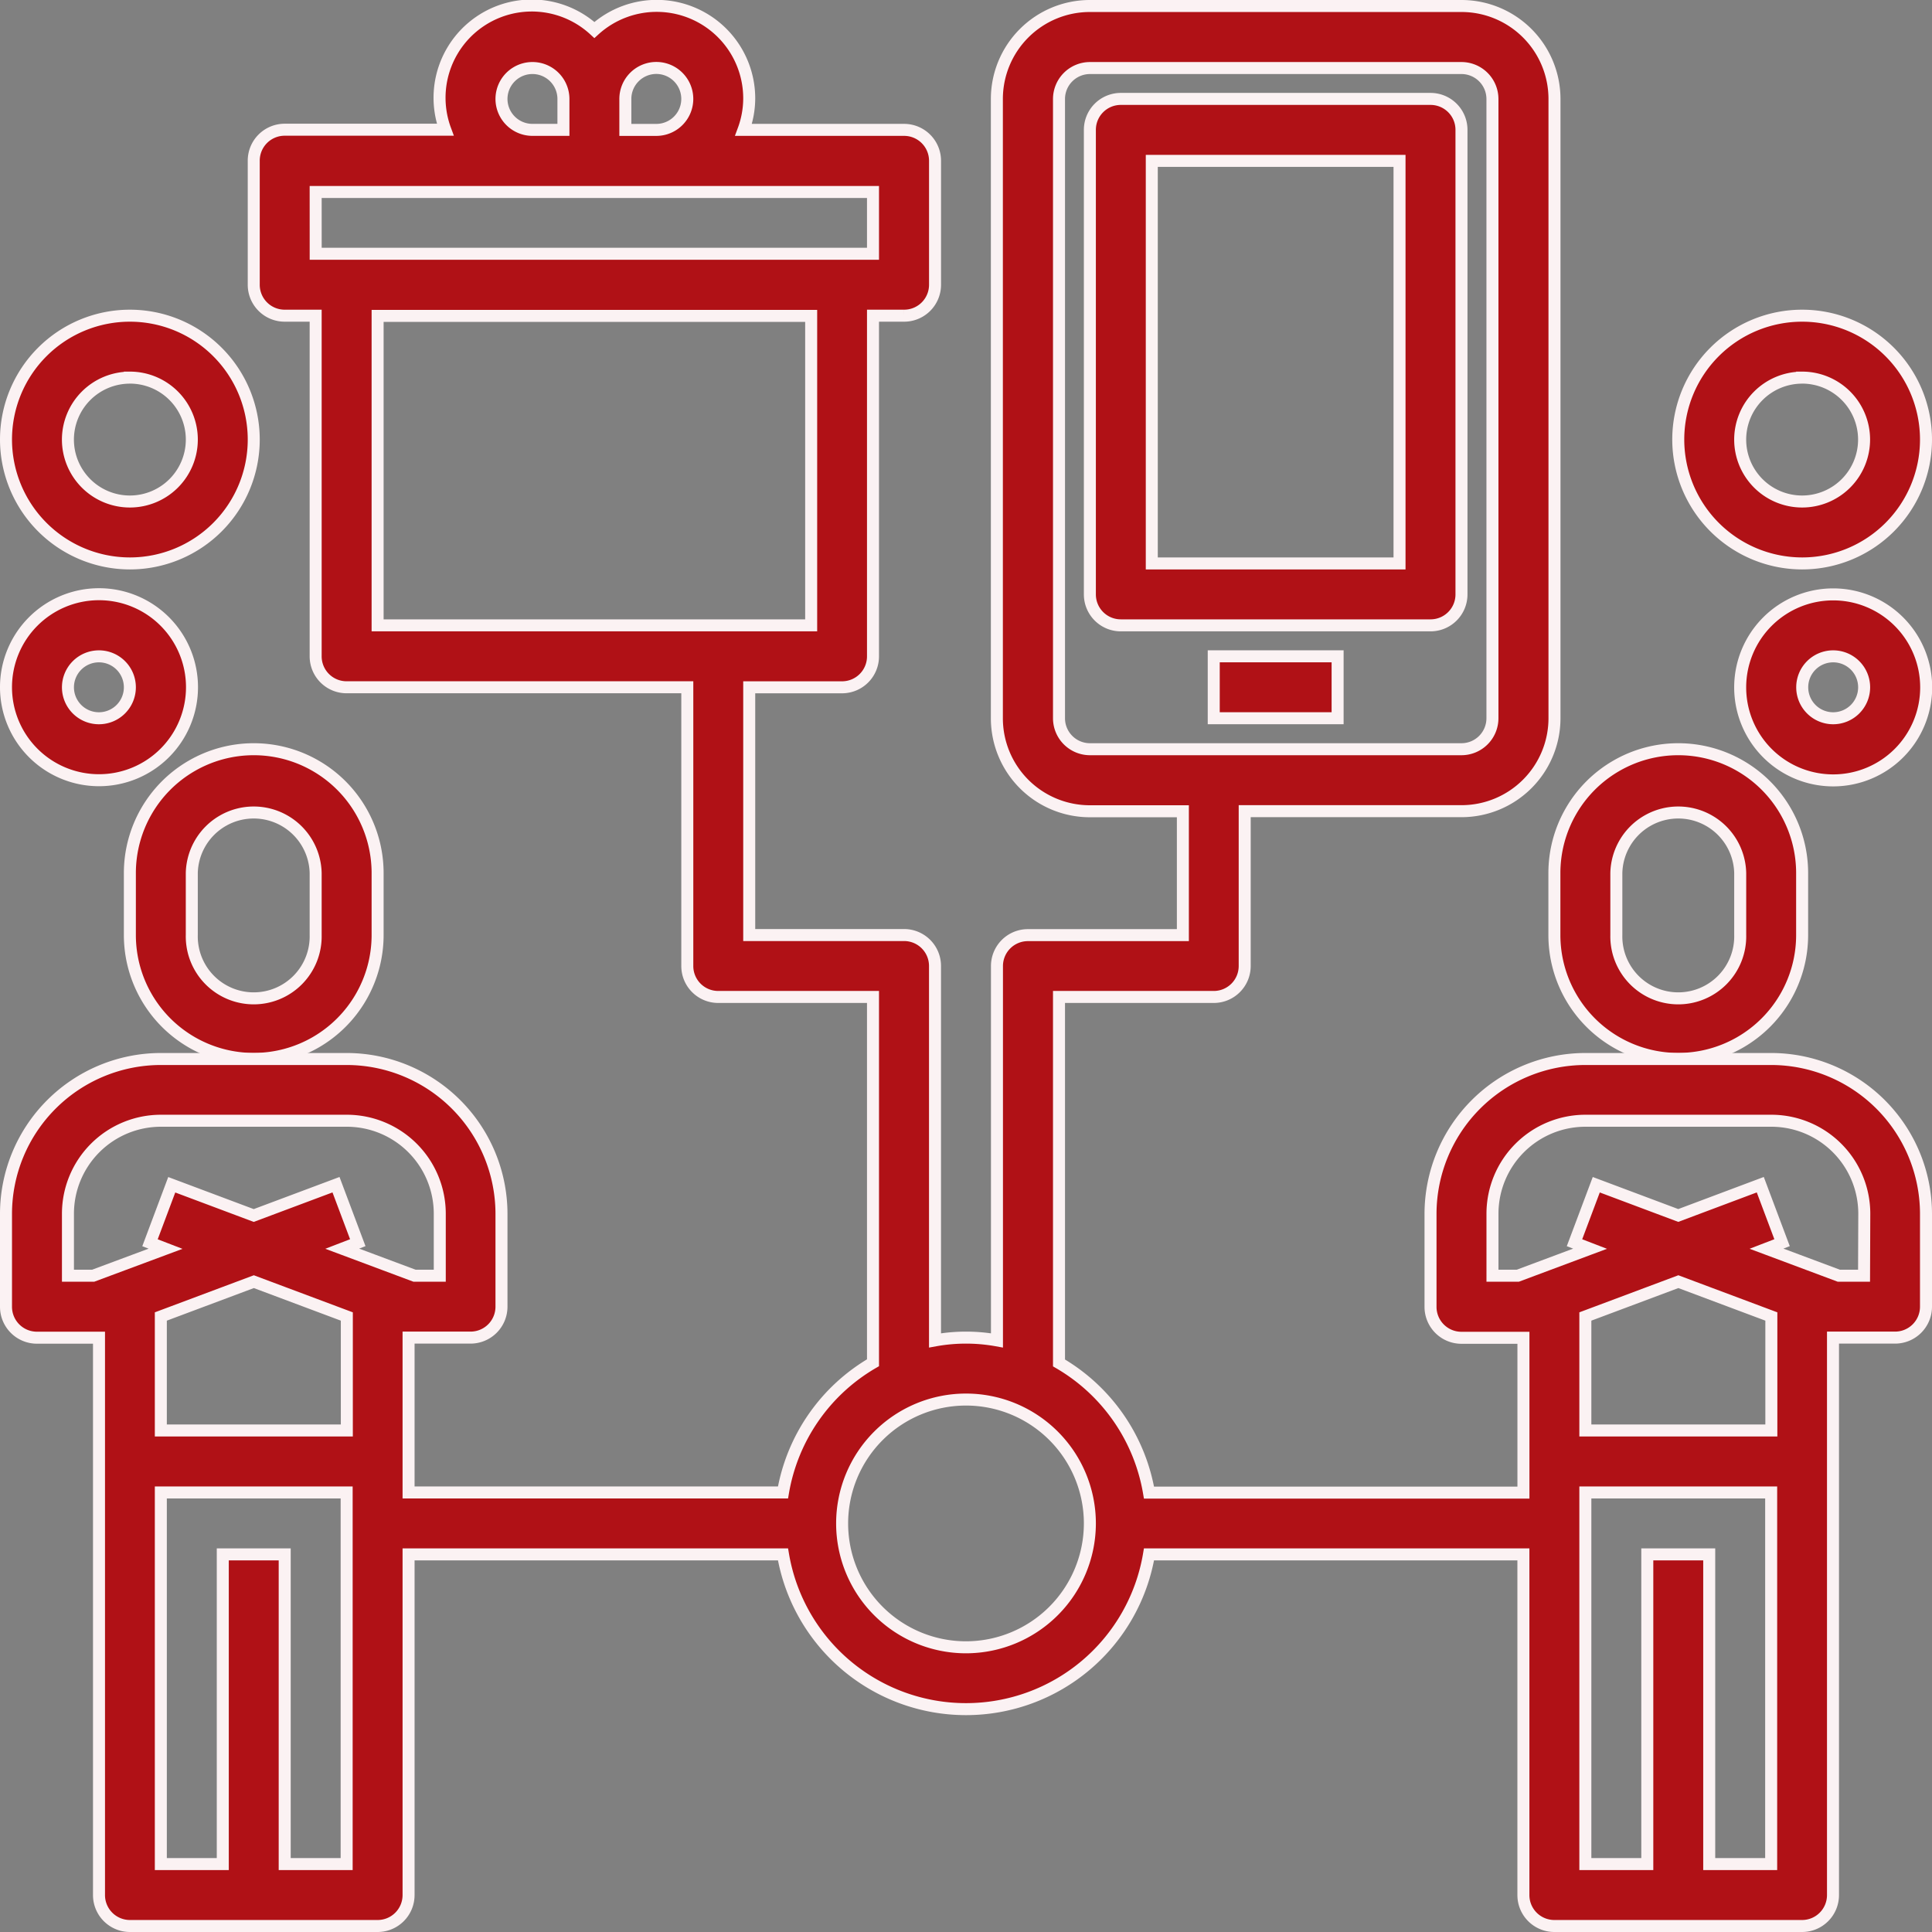 <svg xmlns="http://www.w3.org/2000/svg" width="64.4" height="64.4" viewBox="0 0 64.4 64.4">
  <rect x="0" y="0" width="64.4" height="64.4" fill="#808080" stroke="none"/>
  <g id="business-and-finance" transform="translate(0.2 0.2)">
    <path id="Path_884" data-name="Path 884" d="M40.258,198.194v-2.065a4.129,4.129,0,0,0-8.258,0v2.065a4.129,4.129,0,0,0,8.258,0Zm-2.065,0a2.065,2.065,0,1,1-4.129,0v-2.065a2.065,2.065,0,0,1,4.129,0Zm0,0" transform="translate(-27.871 -167.226)" fill="#b01116" stroke="#fbf2f3" stroke-width="0.4"/>
    <path id="Path_885" data-name="Path 885" d="M408.258,198.194v-2.065a4.129,4.129,0,1,0-8.258,0v2.065a4.129,4.129,0,1,0,8.258,0Zm-2.064,0a2.065,2.065,0,1,1-4.129,0v-2.065a2.065,2.065,0,0,1,4.129,0Zm0,0" transform="translate(-348.387 -167.226)" fill="#b01116" stroke="#fbf2f3" stroke-width="0.4"/>
    <path id="Path_886" data-name="Path 886" d="M58.839,35.1H52.645a5.167,5.167,0,0,0-5.161,5.161v3.1a1.031,1.031,0,0,0,1.032,1.032h2.065v5.161H38.1a6.2,6.2,0,0,0-3-4.323V33.032h5.161A1.031,1.031,0,0,0,41.29,32V26.839h7.226a3.1,3.1,0,0,0,3.1-3.1V3.1a3.1,3.1,0,0,0-3.1-3.1H36.129a3.1,3.1,0,0,0-3.1,3.1V23.742a3.1,3.1,0,0,0,3.1,3.1h3.1v4.129H34.065A1.031,1.031,0,0,0,33.032,32V44.48a5.791,5.791,0,0,0-2.065,0V32a1.031,1.031,0,0,0-1.032-1.032H24.774V22.71h3.1A1.031,1.031,0,0,0,28.9,21.677V10.323h1.032A1.031,1.031,0,0,0,30.968,9.29V5.161a1.031,1.031,0,0,0-1.032-1.032H24.584a3.054,3.054,0,0,0,.19-1.032A3.084,3.084,0,0,0,19.613.8a3.075,3.075,0,0,0-4.971,3.324H9.29A1.031,1.031,0,0,0,8.258,5.161V9.29A1.031,1.031,0,0,0,9.29,10.323h1.032V21.677a1.031,1.031,0,0,0,1.032,1.032H22.71V32a1.031,1.031,0,0,0,1.032,1.032H28.9V45.225a6.2,6.2,0,0,0-3,4.323H13.419V44.387h2.065a1.031,1.031,0,0,0,1.032-1.032v-3.1A5.167,5.167,0,0,0,11.355,35.1H5.161A5.167,5.167,0,0,0,0,40.258v3.1a1.031,1.031,0,0,0,1.032,1.032H3.1V62.968A1.031,1.031,0,0,0,4.129,64h8.258a1.031,1.031,0,0,0,1.032-1.032V51.613H25.9a6.186,6.186,0,0,0,12.2,0h12.48V62.968A1.031,1.031,0,0,0,51.613,64h8.258A1.031,1.031,0,0,0,60.9,62.968V44.387h2.065A1.031,1.031,0,0,0,64,43.355v-3.1A5.167,5.167,0,0,0,58.839,35.1ZM35.1,23.742V3.1a1.033,1.033,0,0,1,1.032-1.032H48.516A1.033,1.033,0,0,1,49.548,3.1V23.742a1.033,1.033,0,0,1-1.032,1.032H36.129A1.033,1.033,0,0,1,35.1,23.742ZM21.677,2.065a1.032,1.032,0,1,1,0,2.065H20.645V3.1A1.033,1.033,0,0,1,21.677,2.065ZM16.516,3.1a1.032,1.032,0,0,1,2.065,0V4.129H17.548A1.033,1.033,0,0,1,16.516,3.1Zm-6.194,3.1H28.9V8.258H10.323Zm2.065,4.129H26.839V20.645H12.387ZM5.161,43.683l3.1-1.161,3.1,1.161v3.8H5.161Zm-2.253-1.36H2.065V40.258a3.1,3.1,0,0,1,3.1-3.1h6.194a3.1,3.1,0,0,1,3.1,3.1v2.065h-.844l-2.408-.9.519-.2-.726-1.933L8.258,40.317,5.525,39.292,4.8,41.225l.519.2ZM9.29,61.935V51.613H7.226V61.935H5.161V49.548h6.194V61.935ZM32,54.71a4.129,4.129,0,1,1,4.129-4.129A4.133,4.133,0,0,1,32,54.71ZM52.645,43.683l3.1-1.161,3.1,1.161v3.8H52.645Zm4.129,18.253V51.613H54.71V61.935H52.645V49.548h6.194V61.935Zm5.161-19.613h-.844l-2.408-.9.519-.2-.726-1.933-2.734,1.026-2.733-1.025-.726,1.933.519.2-2.409.9h-.844V40.258a3.1,3.1,0,0,1,3.1-3.1h6.194a3.1,3.1,0,0,1,3.1,3.1Zm0,0" fill="#b01116" stroke="#fbf2f3" stroke-width="0.4"/>
    <path id="Path_887" data-name="Path 887" d="M312,168h4.129v2.064H312Zm0,0" transform="translate(-271.742 -146.323)" fill="#b01116" stroke="#fbf2f3" stroke-width="0.4"/>
    <path id="Path_888" data-name="Path 888" d="M292.387,25.032A1.031,1.031,0,0,0,291.355,24H281.032A1.031,1.031,0,0,0,280,25.032V40.516a1.031,1.031,0,0,0,1.032,1.032h10.323a1.031,1.031,0,0,0,1.032-1.032Zm-2.065,14.452h-8.258V26.065h8.258Zm0,0" transform="translate(-243.871 -20.903)" fill="#b01116" stroke="#fbf2f3" stroke-width="0.4"/>
    <path id="Path_889" data-name="Path 889" d="M3.1,158.194A3.1,3.1,0,1,0,0,155.1,3.1,3.1,0,0,0,3.1,158.194Zm0-4.129A1.032,1.032,0,1,1,2.065,155.1,1.033,1.033,0,0,1,3.1,154.065Zm0,0" transform="translate(0 -132.387)" fill="#b01116" stroke="#fbf2f3" stroke-width="0.4"/>
    <path id="Path_890" data-name="Path 890" d="M4.129,88.258A4.129,4.129,0,1,0,0,84.129,4.133,4.133,0,0,0,4.129,88.258Zm0-6.194a2.065,2.065,0,1,1-2.065,2.065A2.067,2.067,0,0,1,4.129,82.065Zm0,0" transform="translate(0 -69.677)" fill="#b01116" stroke="#fbf2f3" stroke-width="0.4"/>
    <path id="Path_891" data-name="Path 891" d="M451.1,152a3.1,3.1,0,1,0,3.1,3.1A3.1,3.1,0,0,0,451.1,152Zm0,4.129a1.032,1.032,0,1,1,1.032-1.032A1.033,1.033,0,0,1,451.1,156.129Zm0,0" transform="translate(-390.194 -132.387)" fill="#b01116" stroke="#fbf2f3" stroke-width="0.4"/>
    <path id="Path_892" data-name="Path 892" d="M436.129,88.258A4.129,4.129,0,1,0,432,84.129,4.133,4.133,0,0,0,436.129,88.258Zm0-6.194a2.065,2.065,0,1,1-2.065,2.065A2.067,2.067,0,0,1,436.129,82.065Zm0,0" transform="translate(-376.258 -69.677)" fill="#b01116" stroke="#fbf2f3" stroke-width="0.4"/>
  </g>
</svg>
